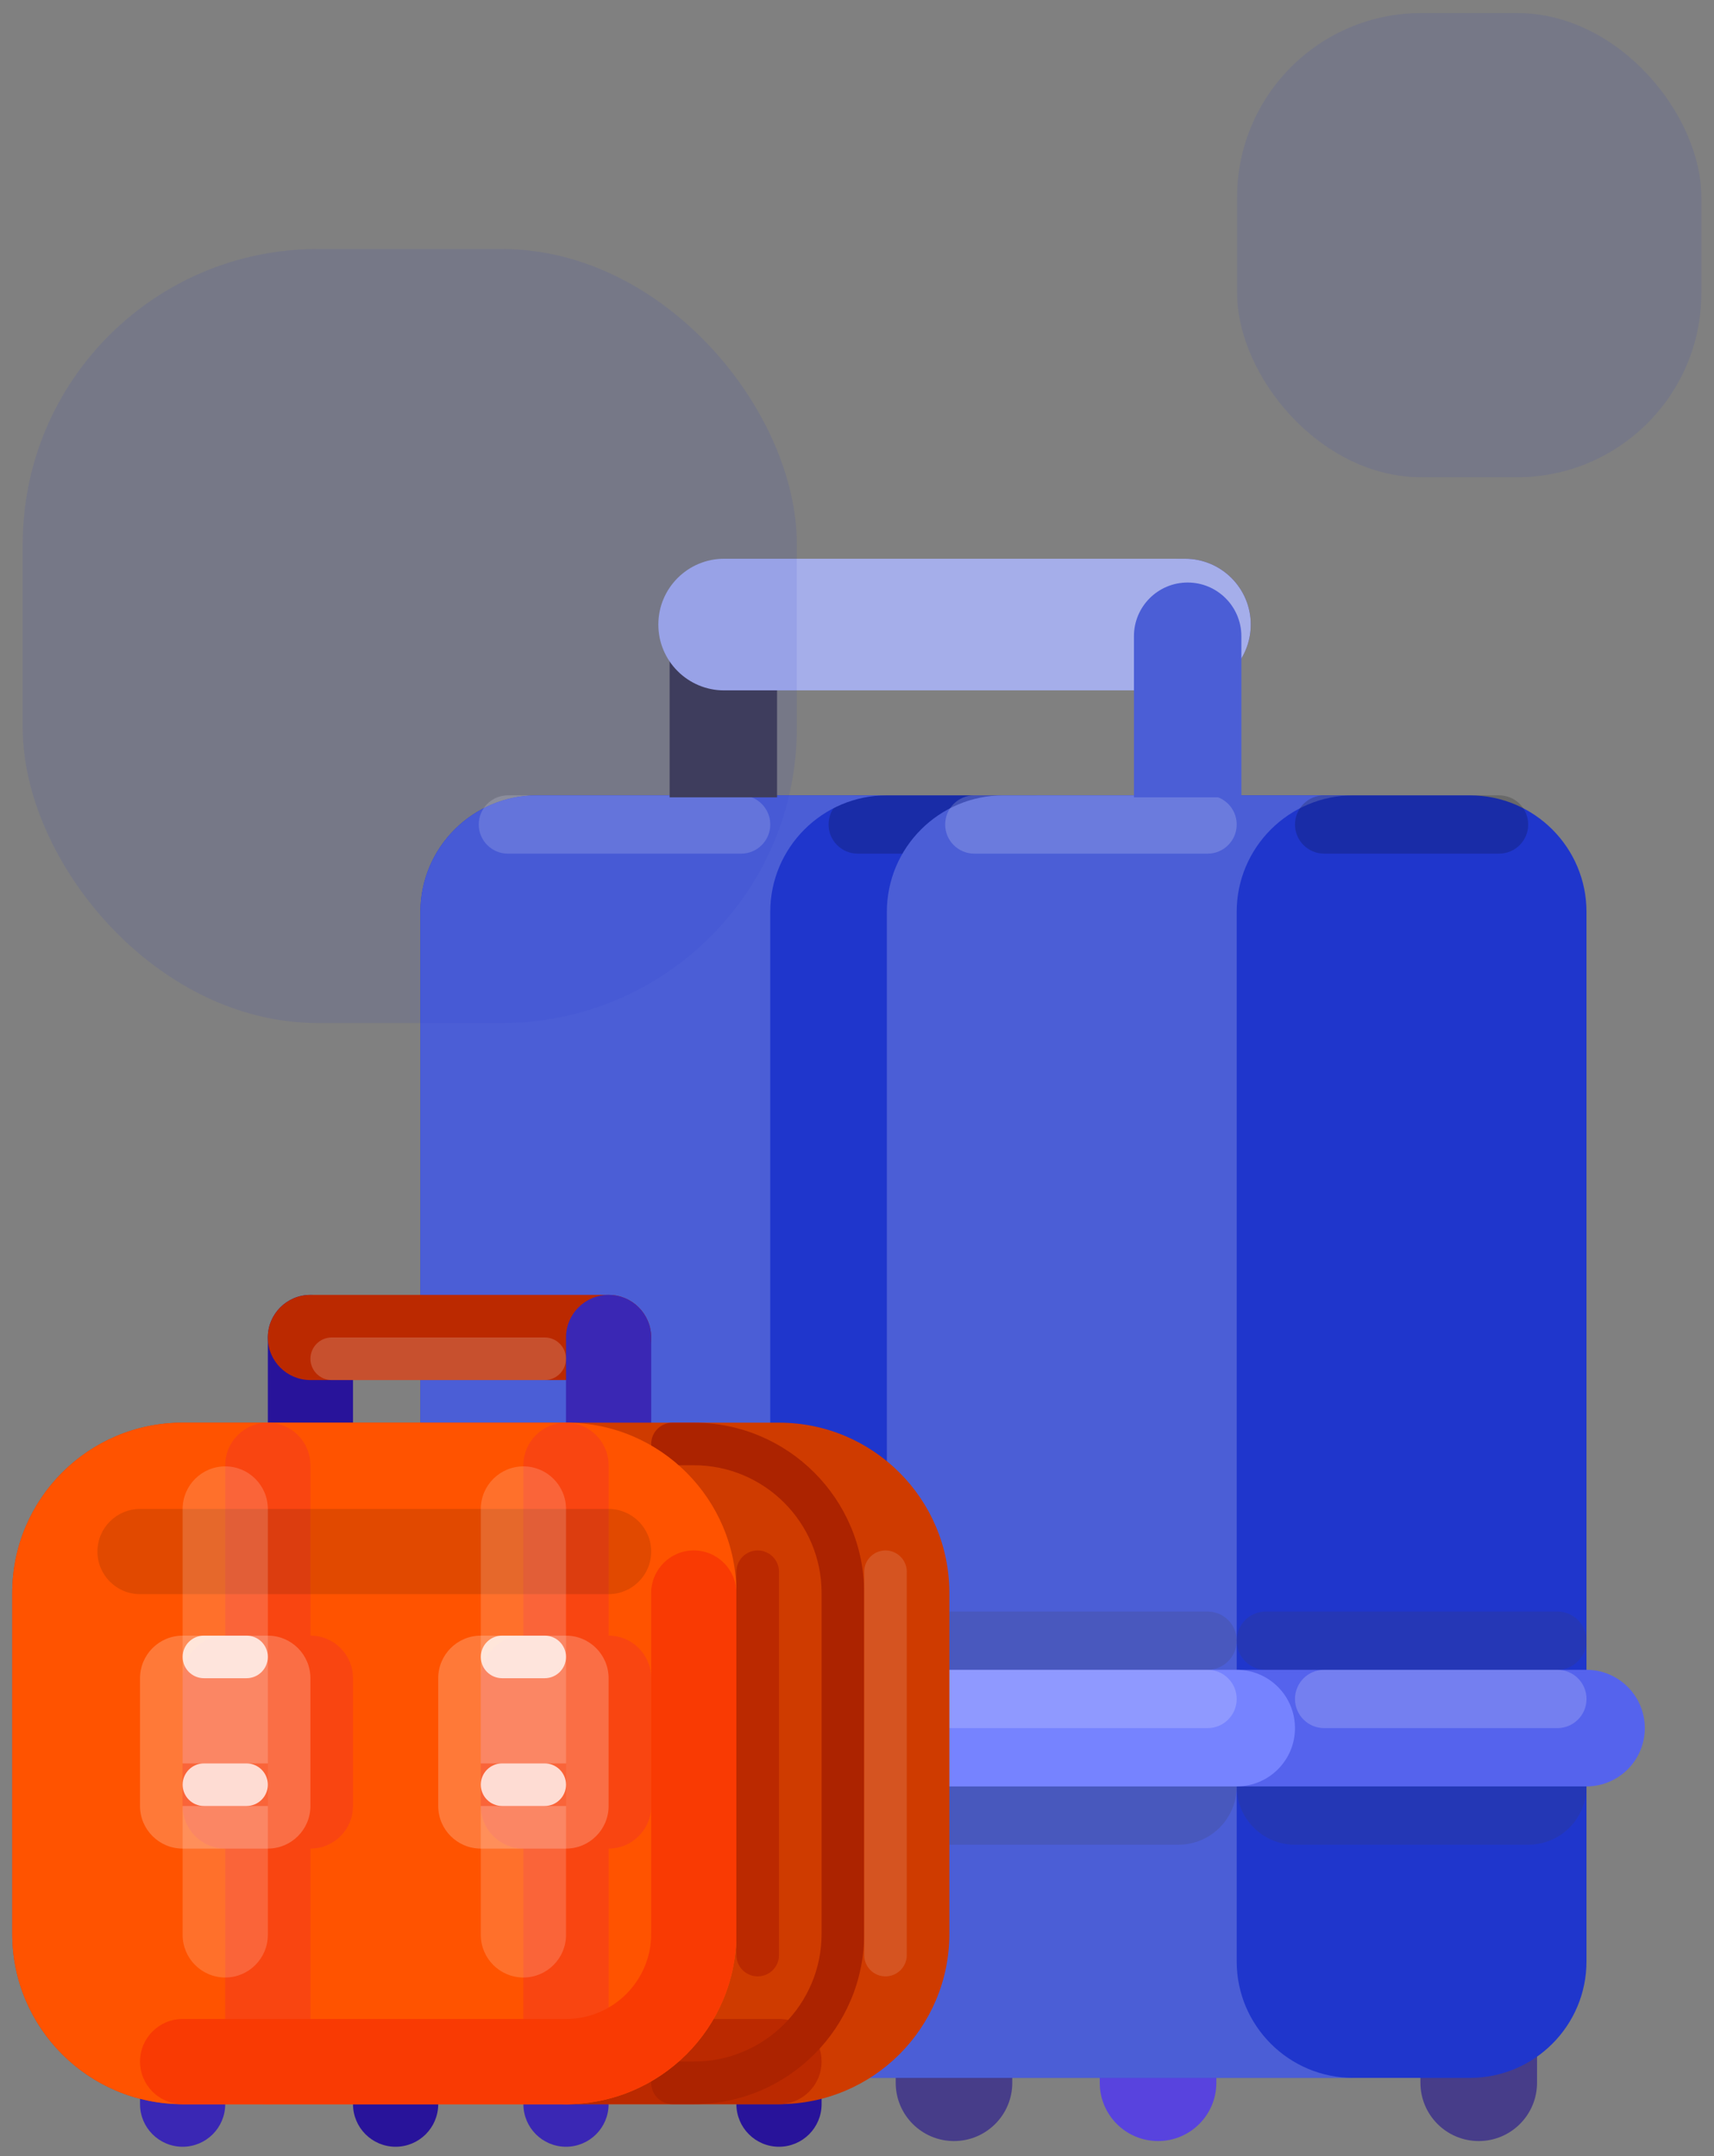 <?xml version="1.0" encoding="UTF-8"?>
<svg width="93px" height="117px" viewBox="0 0 93 117" version="1.1" xmlns="http://www.w3.org/2000/svg" xmlns:xlink="http://www.w3.org/1999/xlink">
    <rect x="0" y="0" width="93" height="117" fill="#808080" stroke="none"/>
    <!-- Generator: Sketch 52.2 (67145) - http://www.bohemiancoding.com/sketch -->
    <title>Group 25</title>
    <desc>Created with Sketch.</desc>
    <g id="Landing-Page" stroke="none" stroke-width="1" fill="none" fill-rule="evenodd">
        <g transform="translate(-594, -3059)" fill-rule="nonzero" id="Group-32">
            <g transform="translate(200, 2927.168)">
                <g id="Group-16" transform="translate(393.49, 130.883)">
                    <g id="Group-25" transform="translate(0.761, 0.98)">
                        <g id="Group-7" transform="translate(45.714, 74) scale(-1, 1) translate(-45.714, -74) translate(0.214, 30)">
                            <g id="Group-31" transform="translate(36.465, 43.582) scale(-1, 1) translate(-36.465, -43.582) translate(0.965, 0.082)">
                                <path d="M43.335,76.579 C45.082,76.579 46.498,77.995 46.498,79.742 L46.498,82.906 C46.498,84.653 45.082,86.07 43.335,86.07 L43.335,86.07 C41.588,86.07 40.171,84.653 40.171,82.906 L40.171,79.742 C40.171,77.995 41.588,76.579 43.335,76.579 Z" id="Shape" fill="#5843DE"></path>
                                <path d="M60.734,76.579 C62.481,76.579 63.898,77.995 63.898,79.742 L63.898,82.906 C63.898,84.653 62.481,86.07 60.734,86.07 L60.734,86.07 C58.987,86.07 57.571,84.653 57.571,82.906 L57.571,79.742 C57.571,77.995 58.987,76.579 60.734,76.579 Z" id="Shape-Copy" fill="#473D89"></path>
                                <path d="M32.262,76.579 C34.01,76.579 35.426,77.995 35.426,79.742 L35.426,82.906 C35.426,84.653 34.01,86.07 32.263,86.07 L32.262,86.07 C30.515,86.07 29.099,84.653 29.099,82.906 L29.099,79.742 C29.099,77.995 30.515,76.579 32.262,76.579 Z" id="Shape-Copy-2" fill="#473D89"></path>
                                <g id="029-hotel" transform="translate(0.148, 13.046)">
                                    <path d="M9.491,50.616 L66.434,50.616 L66.434,63.27 C66.434,66.765 63.602,69.597 60.107,69.597 L9.491,69.597 C5.997,69.597 3.164,66.765 3.164,63.27 L3.164,56.943 C3.164,53.449 5.997,50.616 9.491,50.616 C9.491,50.616 9.491,50.616 9.491,50.616 Z" id="Shape" fill="#1F36CC"></path>
                                    <path d="M50.616,50.617 L63.27,50.617 C65.018,50.617 66.434,52.033 66.434,53.78 L66.434,53.78 C66.434,55.528 65.018,56.944 63.27,56.944 L50.616,56.944 C48.869,56.944 47.453,55.528 47.453,53.78 L47.453,53.78 C47.453,52.033 48.869,50.617 50.616,50.617 Z" id="Shape" fill="#413E51" opacity="0.18"></path>
                                    <path d="M47.453,63.27 L47.453,50.616 L3.317,50.616 C3.232,50.616 3.164,50.684 3.164,50.769 C3.164,50.769 3.164,50.769 3.164,50.769 L3.164,63.27 C3.164,66.765 5.997,69.597 9.491,69.597 L53.781,69.597 C50.286,69.597 47.453,66.765 47.453,63.27 Z" id="Shape" fill="#4B5ED6"></path>
                                    <path d="M6.328,50.617 L44.29,50.617 C46.038,50.617 47.454,52.033 47.454,53.78 L47.454,53.78 C47.454,55.528 46.038,56.944 44.29,56.944 L6.328,56.944 C4.581,56.944 3.164,55.528 3.164,53.78 L3.164,53.78 C3.164,52.033 4.581,50.617 6.328,50.617 Z" id="Shape" fill="#413E51" opacity="0.18"></path>
                                    <path d="M60.107,0 L9.491,0 C5.997,0 3.164,2.833 3.164,6.327 C3.164,6.327 3.164,6.327 3.164,6.327 L3.164,44.289 C3.164,47.784 5.997,50.616 9.491,50.616 C9.491,50.616 9.491,50.616 9.491,50.616 L66.434,50.616 L66.434,6.327 C66.434,2.833 63.602,0 60.107,0 Z" id="Shape" fill="#1F36CC"></path>
                                    <path d="M26.89,0 L36.38,0 C37.254,0 37.962,0.708 37.962,1.582 C37.962,2.455 37.254,3.164 36.38,3.164 L26.89,3.164 C26.017,3.164 25.309,2.455 25.309,1.582 C25.309,0.708 26.017,0 26.89,0 Z" id="Shape" fill="#000000" opacity="0.18"></path>
                                    <g id="Group" transform="translate(3.114, 0)" fill="#4B5ED6">
                                        <path d="M19.031,-2.42070577e-14 L6.377,-2.42070577e-14 C2.883,-2.42070577e-14 0.05,2.833 0.05,6.327 C0.05,6.327 0.05,6.327 0.05,6.327 L0.05,53.78 L19.031,53.78 L19.031,6.327 C19.031,2.833 21.864,0 25.358,-2.84217094e-14 C25.358,-2.84217094e-14 25.358,-2.84217094e-14 25.358,-2.84217094e-14 L19.031,-2.42070577e-14 Z" id="Shape"></path>
                                        <path d="M44.339,-2.42070577e-14 L31.685,-2.42070577e-14 C28.191,-2.42070577e-14 25.358,2.833 25.358,6.327 C25.358,6.327 25.358,6.327 25.358,6.327 L25.358,53.78 L44.339,53.78 L44.339,6.327 C44.339,2.833 47.172,0 50.666,-2.84217094e-14 C50.666,-2.84217094e-14 50.666,-2.84217094e-14 50.666,-2.84217094e-14 L44.339,-2.42070577e-14 Z" id="Shape"></path>
                                    </g>
                                    <path d="M3.164,47.452 L66.434,47.452 C68.181,47.452 69.597,48.869 69.597,50.616 L69.597,50.616 C69.597,52.363 68.181,53.779 66.434,53.779 L3.164,53.779 C1.417,53.779 0.001,52.363 0.001,50.616 L0.001,50.616 C0.001,48.869 1.417,47.452 3.164,47.452 Z" id="Shape" fill="#5563ED"></path>
                                    <path d="M3.164,47.452 L47.453,47.452 C49.2,47.452 50.616,48.869 50.616,50.616 L50.616,50.616 C50.616,52.363 49.2,53.779 47.453,53.779 L3.164,53.779 C1.417,53.779 0.001,52.363 0.001,50.616 L0.001,50.616 C0.001,48.869 1.417,47.452 3.164,47.452 Z" id="Shape" fill="#7683FF"></path>
                                    <path d="M4.746,47.452 L45.872,47.452 C46.746,47.452 47.454,48.161 47.454,49.034 C47.454,49.908 46.746,50.616 45.872,50.616 L4.746,50.616 C3.872,50.616 3.164,49.908 3.164,49.034 C3.164,48.161 3.872,47.452 4.746,47.452 Z" id="Shape" fill="#FFFFFF" opacity="0.18"></path>
                                    <path d="M52.199,47.452 L64.854,47.452 C65.727,47.452 66.435,48.161 66.435,49.034 C66.435,49.908 65.727,50.616 64.854,50.616 L52.199,50.616 C51.326,50.616 50.617,49.908 50.617,49.034 C50.617,48.161 51.325,47.452 52.199,47.452 Z" id="Shape" fill="#FFFFFF" opacity="0.18"></path>
                                    <g id="Group" transform="translate(3.114, 44.19)" opacity="0.18">
                                        <path d="M1.632,0.099 L17.449,0.099 C18.323,0.099 19.031,0.807 19.031,1.681 C19.031,2.554 18.323,3.263 17.449,3.263 L1.632,3.263 C0.758,3.263 0.05,2.554 0.05,1.681 C0.05,0.807 0.758,0.099 1.632,0.099 Z" id="Shape" fill="#000000"></path>
                                        <path d="M26.94,0.099 L42.757,0.099 C43.631,0.099 44.339,0.807 44.339,1.681 C44.339,2.554 43.631,3.263 42.757,3.263 L26.94,3.263 C26.066,3.263 25.358,2.554 25.358,1.681 C25.358,0.807 26.066,0.099 26.94,0.099 Z" id="Shape" fill="#413E51"></path>
                                    </g>
                                    <g id="Group" transform="translate(22.095, 44.19)" opacity="0.18">
                                        <path d="M26.939,0.099 L42.757,0.099 C43.63,0.099 44.339,0.807 44.339,1.681 C44.339,2.554 43.63,3.263 42.757,3.263 L26.939,3.263 C26.066,3.263 25.358,2.554 25.358,1.681 C25.358,0.807 26.066,0.099 26.939,0.099 Z" id="Shape" fill="#413E51"></path>
                                        <path d="M1.632,0.099 L4.796,0.099 C5.669,0.099 6.378,0.807 6.378,1.681 C6.378,2.554 5.669,3.263 4.796,3.263 L1.632,3.263 C0.759,3.263 0.051,2.554 0.051,1.681 C0.051,0.807 0.759,0.099 1.632,0.099 Z" id="Shape" fill="#000000"></path>
                                    </g>
                                    <g id="Group" transform="translate(6.228, 0)" fill="#FFFFFF" opacity="0.18">
                                        <path d="M1.681,0 L14.336,0 C15.209,0 15.918,0.708 15.918,1.582 C15.918,2.455 15.209,3.164 14.336,3.164 L1.681,3.164 C0.808,3.164 0.1,2.455 0.1,1.582 C0.1,0.708 0.808,0 1.681,0 Z" id="Shape"></path>
                                        <path d="M26.99,0 L39.644,0 C40.518,0 41.226,0.708 41.226,1.582 C41.226,2.455 40.518,3.164 39.644,3.164 L26.99,3.164 C26.116,3.164 25.408,2.455 25.408,1.582 C25.408,0.708 26.116,0 26.99,0 Z" id="Shape"></path>
                                    </g>
                                    <path d="M52.199,0 L61.689,0 C62.563,0 63.271,0.708 63.271,1.582 C63.271,2.455 62.563,3.164 61.689,3.164 L52.199,3.164 C51.326,3.164 50.617,2.455 50.617,1.582 C50.617,0.708 51.325,0 52.199,0 Z" id="Shape" fill="#000000" opacity="0.18"></path>
                                    <path d="M4.746,56.943 C5.619,56.943 6.328,57.651 6.328,58.525 L6.328,64.852 C6.328,65.725 5.619,66.433 4.746,66.433 C3.872,66.433 3.164,65.725 3.164,64.852 L3.164,58.525 C3.164,57.651 3.872,56.943 4.746,56.943 Z" id="Shape" fill="#FFFFFF" opacity="0.18"></path>
                                </g>
                                <g id="Group-28" transform="translate(16.213, 0.156)">
                                    <path d="M6.449,12.999 L6.449,4.255 C6.449,2.646 5.144,1.341 3.534,1.341 C1.924,1.341 0.619,2.646 0.619,4.255 C0.619,4.255 0.619,4.255 0.619,4.255 L0.619,12.999 L6.449,12.999 Z" id="Shape" fill="#413E51"></path>
                                    <circle id="Oval" fill="#473D89" cx="28.581" cy="3.623" r="3.572"></circle>
                                    <path d="M3.579,0.051 L28.581,0.051 C30.553,0.051 32.152,1.65 32.152,3.623 L32.152,3.623 C32.152,5.596 30.553,7.195 28.581,7.195 L3.579,7.195 C1.607,7.195 0.008,5.596 0.008,3.623 L0.008,3.623 C0.008,1.65 1.607,0.051 3.579,0.051 Z" id="Shape" fill="#A5AEEA"></path>
                                    <path d="M31.642,12.999 L31.642,4.255 C31.642,2.646 30.337,1.341 28.727,1.341 C27.118,1.341 25.813,2.646 25.813,4.255 C25.813,4.255 25.813,4.255 25.813,4.255 L25.813,12.999 L31.642,12.999 Z" id="Shape" fill="#4B5ED6"></path>
                                </g>
                            </g>
                            <g id="023-luggage" transform="translate(65.301, 63.699) scale(-1, 1) translate(-65.301, -63.699) translate(39.801, 40.199)">
                                <path d="M18.49,9.281 L18.49,2.347 C18.49,1.071 17.456,0.036 16.179,0.036 C14.903,0.036 13.868,1.071 13.868,2.347 C13.868,2.347 13.868,2.347 13.868,2.347 L13.868,9.281 L18.49,9.281 Z" id="Shape" fill="#28139A"></path>
                                <path d="M16.179,0.036 L32.358,0.036 C33.634,0.036 34.669,1.071 34.669,2.347 L34.669,2.348 C34.669,3.624 33.634,4.659 32.358,4.659 L16.179,4.659 C14.902,4.659 13.867,3.624 13.867,2.348 L13.867,2.347 C13.867,1.071 14.902,0.036 16.179,0.036 Z" id="Shape" fill="#BB2900"></path>
                                <path d="M34.67,9.281 L34.67,2.347 C34.67,1.071 33.635,0.036 32.358,0.036 C31.082,0.036 30.047,1.071 30.047,2.347 C30.047,2.347 30.047,2.347 30.047,2.347 L30.047,9.281 L34.67,9.281 Z" id="Shape" fill="#3A27B4"></path>
                                <path d="M41.603,39.328 C42.88,39.328 43.915,40.363 43.915,41.639 L43.915,43.951 C43.915,45.227 42.88,46.262 41.604,46.262 L41.603,46.262 C40.327,46.262 39.292,45.227 39.292,43.951 L39.292,41.639 C39.292,40.363 40.327,39.328 41.603,39.328 Z" id="Shape" fill="#28139A"></path>
                                <path d="M30.047,39.328 C31.323,39.328 32.358,40.363 32.358,41.639 L32.358,43.951 C32.358,45.227 31.323,46.262 30.047,46.262 L30.047,46.262 C28.77,46.262 27.735,45.227 27.735,43.951 L27.735,41.639 C27.735,40.363 28.77,39.328 30.047,39.328 Z" id="Shape" fill="#3A27B4"></path>
                                <path d="M20.802,39.328 C22.078,39.328 23.113,40.363 23.113,41.639 L23.113,43.951 C23.113,45.227 22.078,46.262 20.802,46.262 L20.802,46.262 C19.525,46.262 18.49,45.227 18.49,43.951 L18.49,41.639 C18.49,40.363 19.525,39.328 20.802,39.328 Z" id="Shape" fill="#28139A"></path>
                                <path d="M9.245,39.328 C10.521,39.328 11.556,40.363 11.556,41.639 L11.556,43.951 C11.556,45.227 10.521,46.262 9.245,46.262 L9.245,46.262 C7.968,46.262 6.934,45.227 6.934,43.951 L6.934,41.639 C6.934,40.363 7.968,39.328 9.245,39.328 Z" id="Shape" fill="#3A27B4"></path>
                                <path d="M9.245,6.97 L41.603,6.97 C46.709,6.97 50.848,11.11 50.848,16.215 L50.848,34.706 C50.848,39.812 46.709,43.951 41.603,43.951 L9.245,43.951 C4.139,43.951 0,39.812 0,34.706 L0,16.215 C0,11.109 4.139,6.97 9.245,6.97 Z" id="Shape" fill="#CF3B00"></path>
                                <path d="M30.047,39.328 L41.603,39.328 C42.879,39.328 43.914,40.363 43.914,41.639 L43.914,41.639 C43.914,42.916 42.879,43.951 41.603,43.951 L30.047,43.951 C28.77,43.951 27.735,42.916 27.735,41.639 L27.735,41.639 C27.735,40.363 28.77,39.328 30.047,39.328 Z" id="Shape" fill="#BB2900"></path>
                                <path d="M36.981,6.97 L35.825,6.97 C35.187,6.97 34.67,7.487 34.67,8.126 C34.67,8.764 35.187,9.281 35.825,9.281 L36.981,9.281 C40.81,9.281 43.915,12.386 43.915,16.215 C43.915,16.215 43.915,16.215 43.915,16.215 L43.915,34.706 C43.915,38.535 40.81,41.64 36.981,41.64 C36.981,41.64 36.981,41.64 36.981,41.64 L35.825,41.64 C35.187,41.64 34.67,42.157 34.67,42.795 C34.67,43.434 35.187,43.951 35.825,43.951 L36.981,43.951 C42.087,43.951 46.226,39.812 46.226,34.706 L46.226,16.215 C46.226,11.109 42.087,6.97 36.981,6.97 C36.981,6.97 36.981,6.97 36.981,6.97 Z" id="Shape" fill="#AC2300"></path>
                                <path d="M9.245,6.97 L30.048,6.97 C35.153,6.97 39.292,11.11 39.292,16.215 L39.292,34.706 C39.292,39.812 35.153,43.951 30.048,43.951 L9.245,43.951 C4.139,43.951 0,39.812 0,34.706 L0,16.215 C0,11.109 4.139,6.97 9.245,6.97 Z" id="Shape" fill="#FF5300"></path>
                                <g id="Group" transform="translate(9.209, 6.934)" fill="#F94511">
                                    <path d="M2.348,11.592 L6.97,11.592 C8.247,11.592 9.281,12.627 9.281,13.904 L9.281,20.838 C9.281,22.114 8.247,23.149 6.97,23.149 L2.348,23.149 C1.071,23.149 0.037,22.114 0.037,20.838 L0.037,13.904 C0.037,12.627 1.071,11.592 2.348,11.592 Z" id="Shape"></path>
                                    <path d="M18.527,11.592 L23.149,11.592 C24.425,11.592 25.46,12.627 25.46,13.904 L25.46,20.838 C25.46,22.114 24.425,23.149 23.149,23.149 L18.527,23.149 C17.25,23.149 16.215,22.114 16.215,20.838 L16.215,13.904 C16.215,12.627 17.25,11.592 18.527,11.592 Z" id="Shape"></path>
                                    <path d="M4.659,0.037 C5.935,0.037 6.97,1.071 6.97,2.348 L6.97,34.706 C6.97,35.982 5.935,37.017 4.659,37.017 L4.659,37.017 C3.382,37.017 2.347,35.982 2.347,34.706 L2.347,2.348 C2.347,1.071 3.382,0.037 4.659,0.037 Z" id="Shape"></path>
                                    <path d="M20.837,0.037 C22.114,0.037 23.149,1.071 23.149,2.348 L23.149,34.706 C23.149,35.982 22.114,37.017 20.838,37.017 L20.837,37.017 C19.561,37.017 18.526,35.982 18.526,34.706 L18.526,2.348 C18.526,1.071 19.561,0.037 20.837,0.037 Z" id="Shape"></path>
                                </g>
                                <path d="M6.934,11.653 L32.358,11.653 C33.634,11.653 34.669,12.688 34.669,13.964 L34.669,13.964 C34.669,15.241 33.634,16.276 32.358,16.276 L6.934,16.276 C5.657,16.276 4.623,15.241 4.623,13.964 L4.623,13.964 C4.623,12.688 5.657,11.653 6.934,11.653 Z" id="Shape" fill="#000000" opacity="0.12"></path>
                                <g id="Group" transform="translate(6.826, 34.67)" fill="#F93A03">
                                    <path d="M23.221,4.659 L23.221,9.281 C28.327,9.281 32.467,5.142 32.467,0.036 L27.844,0.036 C27.844,2.589 25.774,4.659 23.221,4.659 Z" id="Shape"></path>
                                    <path d="M2.419,4.658 L23.221,4.658 C24.498,4.658 25.533,5.693 25.533,6.97 L25.533,6.97 C25.533,8.246 24.498,9.281 23.221,9.281 L2.419,9.281 C1.143,9.281 0.108,8.246 0.108,6.97 L0.108,6.97 C0.108,5.693 1.143,4.658 2.419,4.658 Z" id="Shape"></path>
                                </g>
                                <path d="M11.557,9.342 L11.557,9.342 C12.833,9.342 13.868,10.377 13.868,11.653 L13.868,34.767 C13.868,36.043 12.833,37.078 11.557,37.078 L11.557,37.078 C10.28,37.078 9.246,36.043 9.246,34.767 L9.246,11.653 C9.246,10.377 10.28,9.342 11.557,9.342 Z" id="Shape" fill="#FFFFFF" opacity="0.17"></path>
                                <path d="M27.736,9.342 C29.012,9.342 30.047,10.377 30.047,11.653 L30.047,34.767 C30.047,36.043 29.012,37.078 27.736,37.078 L27.736,37.078 C26.459,37.078 25.424,36.043 25.424,34.767 L25.424,11.653 C25.424,10.377 26.459,9.342 27.736,9.342 Z" id="Shape" fill="#FFFFFF" opacity="0.17"></path>
                                <g id="Group" transform="translate(6.934, 18.527)" fill="#FFFFFF" opacity="0.219">
                                    <path d="M6.934,-2.53424366e-14 L2.311,-2.53424366e-14 C1.035,-2.53424366e-14 0,1.035 0,2.311 C0,2.311 0,2.311 0,2.311 L0,9.245 C0,10.522 1.035,11.556 2.311,11.556 L6.934,11.556 C8.21,11.556 9.245,10.522 9.245,9.245 L9.245,2.311 C9.245,1.035 8.211,-2.84217094e-14 6.934,-2.84217094e-14 C6.934,-2.53424366e-14 6.934,-2.53424366e-14 6.934,-2.53424366e-14 Z M6.934,9.245 L2.311,9.245 L2.311,6.934 L6.934,6.934 L6.934,9.245 Z" id="Shape"></path>
                                    <path d="M23.113,-2.53424366e-14 L18.49,-2.53424366e-14 C17.214,-2.53424366e-14 16.179,1.035 16.179,2.311 C16.179,2.311 16.179,2.311 16.179,2.311 L16.179,9.245 C16.179,10.522 17.214,11.556 18.49,11.556 L23.113,11.556 C24.39,11.556 25.424,10.522 25.424,9.245 L25.424,2.311 C25.424,1.035 24.39,-2.84217094e-14 23.113,-2.84217094e-14 C23.113,-2.53424366e-14 23.113,-2.53424366e-14 23.113,-2.53424366e-14 Z M23.113,9.245 L18.49,9.245 L18.49,6.934 L23.113,6.934 L23.113,9.245 Z" id="Shape"></path>
                                </g>
                                <path d="M36.98,13.904 C38.257,13.904 39.292,14.939 39.292,16.216 L39.292,34.706 C39.292,35.982 38.257,37.017 36.981,37.017 L36.98,37.017 C35.704,37.017 34.669,35.982 34.669,34.706 L34.669,16.216 C34.669,14.939 35.704,13.904 36.98,13.904 Z" id="Shape" fill="#F93A03"></path>
                                <g id="Group" transform="translate(9.209, 25.352)" fill="#FFFFFF" opacity="0.774">
                                    <path d="M1.192,0.108 L3.503,0.108 C4.142,0.108 4.659,0.625 4.659,1.264 C4.659,1.902 4.142,2.419 3.503,2.419 L1.192,2.419 C0.554,2.419 0.037,1.902 0.037,1.264 C0.037,0.625 0.554,0.108 1.192,0.108 Z" id="Shape"></path>
                                    <path d="M17.371,0.108 L19.682,0.108 C20.32,0.108 20.838,0.625 20.838,1.264 C20.838,1.902 20.32,2.419 19.682,2.419 L17.371,2.419 C16.733,2.419 16.215,1.902 16.215,1.264 C16.215,0.625 16.733,0.108 17.371,0.108 Z" id="Shape"></path>
                                </g>
                                <g id="Group" transform="translate(9.209, 18.418)" fill="#FFFFFF" opacity="0.774">
                                    <path d="M1.192,0.108 L3.503,0.108 C4.142,0.108 4.659,0.625 4.659,1.264 C4.659,1.902 4.142,2.419 3.503,2.419 L1.192,2.419 C0.554,2.419 0.037,1.902 0.037,1.264 C0.037,0.625 0.554,0.108 1.192,0.108 Z" id="Shape"></path>
                                    <path d="M17.371,0.108 L19.682,0.108 C20.32,0.108 20.838,0.625 20.838,1.264 C20.838,1.902 20.32,2.419 19.682,2.419 L17.371,2.419 C16.733,2.419 16.215,1.902 16.215,1.264 C16.215,0.625 16.733,0.108 17.371,0.108 Z" id="Shape"></path>
                                </g>
                                <path d="M40.448,13.904 C41.086,13.904 41.603,14.422 41.603,15.06 L41.603,35.861 C41.603,36.5 41.086,37.017 40.448,37.017 C39.81,37.017 39.292,36.5 39.292,35.861 L39.292,15.06 C39.292,14.422 39.81,13.904 40.448,13.904 Z" id="Shape" fill="#BB2900"></path>
                                <path d="M47.382,13.904 C48.02,13.904 48.537,14.422 48.537,15.06 L48.537,35.861 C48.537,36.5 48.02,37.017 47.382,37.017 C46.743,37.017 46.226,36.5 46.226,35.861 L46.226,15.06 C46.226,14.422 46.744,13.904 47.382,13.904 Z" id="Shape" fill="#D55421"></path>
                                <path d="M17.335,2.347 L28.892,2.347 C29.53,2.347 30.047,2.865 30.047,3.503 C30.047,4.141 29.53,4.659 28.892,4.659 L17.335,4.659 C16.697,4.659 16.18,4.141 16.18,3.503 C16.18,2.865 16.697,2.347 17.335,2.347 Z" id="Shape" fill="#FFFFFF" opacity="0.18"></path>
                            </g>
                        </g>
                        <rect id="Rectangle" fill="#1F36CC" opacity="0.1" x="0.983" y="13.482" width="42" height="42" rx="16"></rect>
                        <rect id="Rectangle-Copy-2" fill="#1F36CC" opacity="0.1" x="66.873" y="0.676" width="25.191" height="25.191" rx="10"></rect>
                    </g>
                </g>
            </g>
        </g>
    </g>
</svg>
